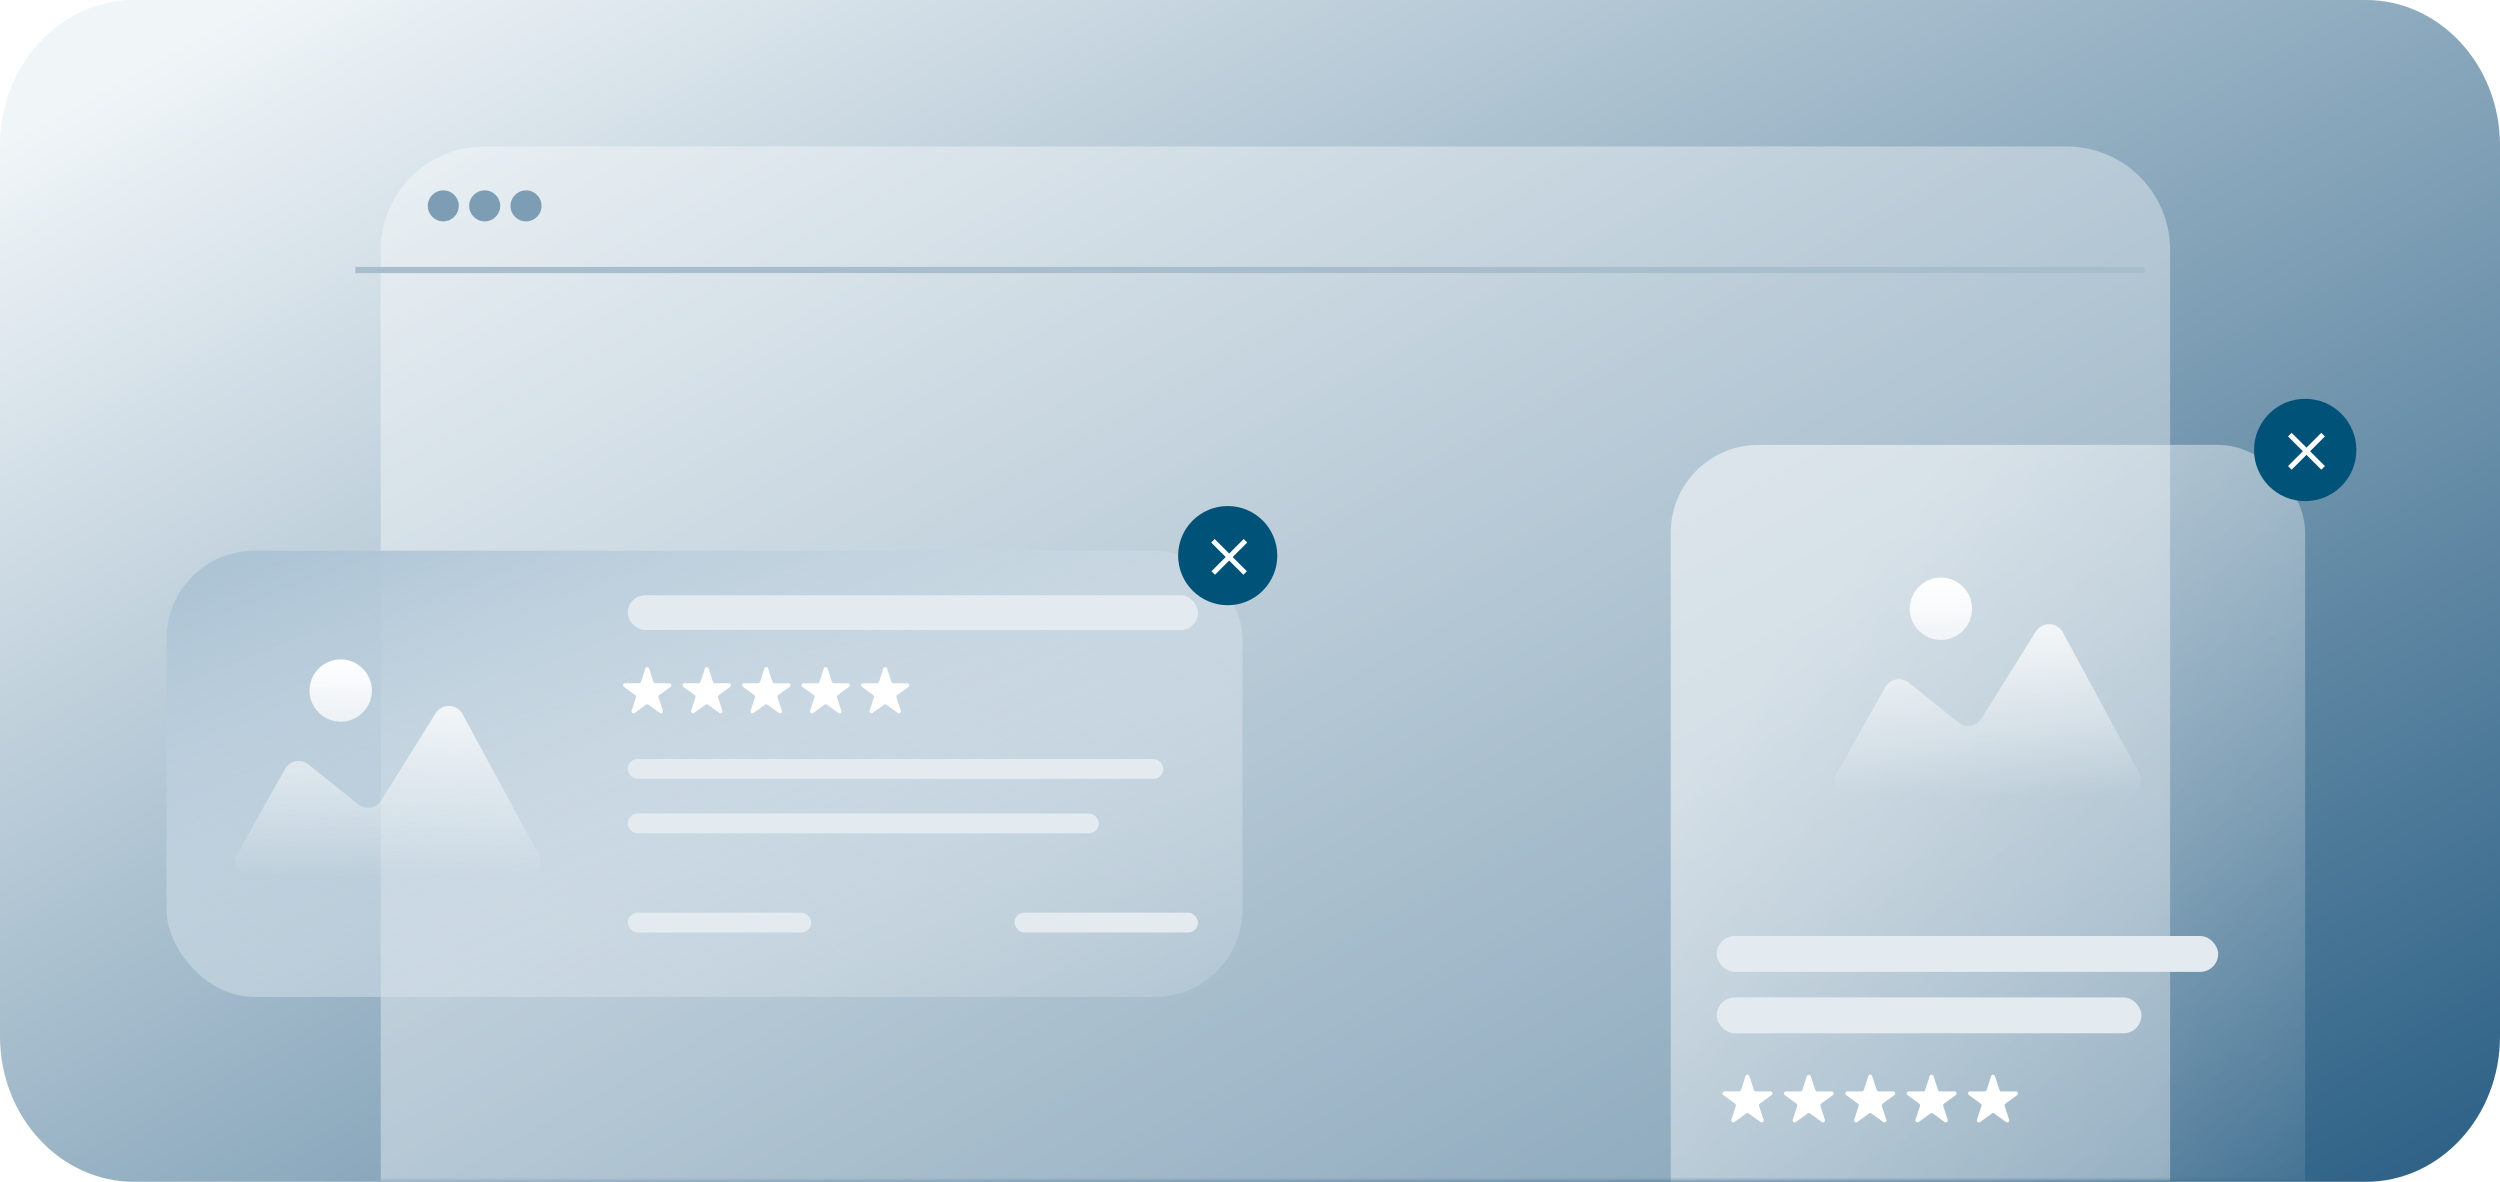 <svg width="275" height="130" viewBox="0 0 275 130" fill="none" xmlns="http://www.w3.org/2000/svg">
<path d="M0 16C0 7.163 6.611 0 14.765 0H260.235C268.389 0 275 7.163 275 16V114C275 122.837 268.389 130 260.235 130H14.765C6.611 130 0 122.837 0 114V16Z" fill="url(#paint0_linear_1332_15686)"/>
<mask id="mask0_1332_15686" style="mask-type:alpha" maskUnits="userSpaceOnUse" x="0" y="0" width="275" height="130">
<path d="M0 13.665C0 6.118 6.118 0 13.665 0H261.335C268.882 0 275 6.118 275 13.665V116.335C275 123.882 268.882 130 261.335 130H13.665C6.118 130 0 123.882 0 116.335V13.665Z" fill="white"/>
</mask>
<g mask="url(#mask0_1332_15686)">
<path d="M41.883 27.489C41.883 21.205 46.977 16.111 53.26 16.111H227.333C233.617 16.111 238.711 21.205 238.711 27.489V129.885H41.883V27.489Z" fill="white" fill-opacity="0.37"/>
<g filter="url(#filter0_b_1332_15686)">
<rect x="18.32" y="60.572" width="118.355" height="49.093" rx="9.661" fill="url(#paint1_linear_1332_15686)"/>
</g>
<path fill-rule="evenodd" clip-rule="evenodd" d="M40.905 75.962C40.905 77.847 39.362 79.39 37.476 79.39C35.59 79.39 34.047 77.847 34.047 75.962C34.047 74.076 35.59 72.533 37.476 72.533C39.362 72.533 40.905 74.076 40.905 75.962ZM41.933 88.047L47.916 78.465C48.619 77.35 50.248 77.402 50.882 78.55L59.248 93.996C59.865 95.145 59.042 96.533 57.739 96.533H27.55C27.251 96.535 26.956 96.457 26.696 96.308C26.436 96.159 26.221 95.944 26.071 95.684C25.921 95.425 25.843 95.13 25.844 94.831C25.845 94.531 25.925 94.237 26.076 93.979L31.356 84.585C31.478 84.367 31.646 84.179 31.848 84.033C32.05 83.887 32.282 83.787 32.526 83.739C32.771 83.692 33.023 83.698 33.265 83.759C33.507 83.819 33.733 83.931 33.928 84.088L39.413 88.476C40.202 89.11 41.385 88.922 41.933 88.047Z" fill="url(#paint2_linear_1332_15686)"/>
<ellipse cx="135.048" cy="61.119" rx="5.454" ry="5.455" fill="#005278"/>
<path d="M133.422 59.484L136.967 63.03" stroke="white" stroke-width="0.545"/>
<path d="M137 59.484L133.455 63.03" stroke="white" stroke-width="0.545"/>
<rect x="69.055" y="83.488" width="58.905" height="2.182" rx="1.091" fill="#E4EBF0"/>
<rect x="69.055" y="89.486" width="51.814" height="2.182" rx="1.091" fill="#E4EBF0"/>
<rect x="69.055" y="100.391" width="20.18" height="2.182" rx="1.091" fill="#E4EBF0"/>
<rect x="111.594" y="100.391" width="20.18" height="2.182" rx="1.091" fill="#E4EBF0"/>
<path d="M70.987 73.535C71.052 73.334 71.337 73.334 71.402 73.535L71.88 75.007C71.909 75.097 71.993 75.158 72.088 75.158H73.635C73.847 75.158 73.934 75.428 73.763 75.553L72.511 76.463C72.435 76.518 72.403 76.617 72.432 76.706L72.91 78.178C72.976 78.379 72.746 78.547 72.575 78.422L71.323 77.513C71.246 77.457 71.143 77.457 71.066 77.513L69.814 78.422C69.643 78.547 69.413 78.379 69.478 78.178L69.957 76.706C69.986 76.617 69.954 76.518 69.877 76.463L68.625 75.553C68.454 75.428 68.542 75.158 68.754 75.158H70.301C70.396 75.158 70.479 75.097 70.509 75.007L70.987 73.535Z" fill="white"/>
<path d="M77.534 73.535C77.599 73.334 77.883 73.334 77.949 73.535L78.427 75.007C78.456 75.097 78.54 75.158 78.635 75.158H80.182C80.394 75.158 80.481 75.428 80.31 75.553L79.058 76.463C78.982 76.518 78.95 76.617 78.979 76.706L79.457 78.178C79.523 78.379 79.293 78.547 79.121 78.422L77.87 77.513C77.793 77.457 77.689 77.457 77.613 77.513L76.361 78.422C76.19 78.547 75.96 78.379 76.025 78.178L76.504 76.706C76.533 76.617 76.501 76.518 76.424 76.463L75.172 75.553C75.001 75.428 75.089 75.158 75.3 75.158H76.848C76.942 75.158 77.026 75.097 77.055 75.007L77.534 73.535Z" fill="white"/>
<path d="M84.081 73.535C84.146 73.334 84.43 73.334 84.496 73.535L84.974 75.007C85.003 75.097 85.087 75.158 85.181 75.158H86.729C86.94 75.158 87.028 75.428 86.857 75.553L85.605 76.463C85.529 76.518 85.497 76.617 85.526 76.706L86.004 78.178C86.069 78.379 85.839 78.547 85.668 78.422L84.416 77.513C84.34 77.457 84.236 77.457 84.16 77.513L82.908 78.422C82.737 78.547 82.507 78.379 82.572 78.178L83.05 76.706C83.079 76.617 83.047 76.518 82.971 76.463L81.719 75.553C81.548 75.428 81.636 75.158 81.847 75.158H83.395C83.489 75.158 83.573 75.097 83.602 75.007L84.081 73.535Z" fill="white"/>
<path d="M90.62 73.535C90.685 73.334 90.969 73.334 91.035 73.535L91.513 75.007C91.542 75.097 91.626 75.158 91.72 75.158H93.268C93.479 75.158 93.567 75.428 93.396 75.553L92.144 76.463C92.068 76.518 92.036 76.617 92.065 76.706L92.543 78.178C92.609 78.379 92.378 78.547 92.207 78.422L90.955 77.513C90.879 77.457 90.775 77.457 90.699 77.513L89.447 78.422C89.276 78.547 89.046 78.379 89.111 78.178L89.589 76.706C89.619 76.617 89.587 76.518 89.51 76.463L88.258 75.553C88.087 75.428 88.175 75.158 88.386 75.158H89.934C90.028 75.158 90.112 75.097 90.141 75.007L90.62 73.535Z" fill="white"/>
<path d="M97.166 73.535C97.232 73.334 97.516 73.334 97.582 73.535L98.06 75.007C98.089 75.097 98.173 75.158 98.267 75.158H99.815C100.026 75.158 100.114 75.428 99.943 75.553L98.691 76.463C98.615 76.518 98.583 76.617 98.612 76.706L99.09 78.178C99.155 78.379 98.925 78.547 98.754 78.422L97.502 77.513C97.426 77.457 97.322 77.457 97.246 77.513L95.994 78.422C95.823 78.547 95.593 78.379 95.658 78.178L96.136 76.706C96.165 76.617 96.133 76.518 96.057 76.463L94.805 75.553C94.634 75.428 94.722 75.158 94.933 75.158H96.481C96.575 75.158 96.659 75.097 96.688 75.007L97.166 73.535Z" fill="white"/>
<rect x="69.055" y="65.482" width="62.722" height="3.818" rx="1.909" fill="#E4EBF0"/>
<line x1="39.086" y1="29.7" x2="235.914" y2="29.7" stroke="#A8BECD" stroke-width="0.683"/>
<circle cx="48.761" cy="22.646" r="1.707" fill="#7C9DB4"/>
<circle cx="53.316" cy="22.646" r="1.707" fill="#7C9DB4"/>
<circle cx="57.863" cy="22.646" r="1.707" fill="#7C9DB4"/>
<g filter="url(#filter1_b_1332_15686)">
<rect x="183.781" y="48.935" width="69.786" height="117.623" rx="9.661" fill="url(#paint3_linear_1332_15686)"/>
</g>
<path fill-rule="evenodd" clip-rule="evenodd" d="M216.928 66.962C216.928 68.847 215.385 70.39 213.5 70.39C211.614 70.39 210.071 68.847 210.071 66.962C210.071 65.076 211.614 63.533 213.5 63.533C215.385 63.533 216.928 65.076 216.928 66.962ZM217.957 79.047L223.94 69.465C224.642 68.35 226.271 68.402 226.905 69.55L235.271 84.996C235.888 86.145 235.065 87.533 233.762 87.533H203.574C203.274 87.535 202.98 87.457 202.72 87.308C202.46 87.159 202.244 86.944 202.094 86.684C201.945 86.425 201.866 86.13 201.867 85.831C201.868 85.531 201.948 85.237 202.1 84.979L207.38 75.585C207.501 75.367 207.669 75.179 207.871 75.033C208.073 74.887 208.305 74.787 208.55 74.739C208.795 74.692 209.047 74.698 209.289 74.759C209.531 74.819 209.757 74.931 209.951 75.088L215.437 79.476C216.225 80.11 217.408 79.922 217.957 79.047Z" fill="url(#paint4_linear_1332_15686)"/>
<path d="M192.006 118.38C192.074 118.172 192.367 118.172 192.435 118.38L192.928 119.898C192.958 119.991 193.045 120.054 193.142 120.054H194.739C194.957 120.054 195.048 120.333 194.871 120.461L193.579 121.4C193.501 121.457 193.468 121.559 193.498 121.652L193.991 123.17C194.059 123.378 193.821 123.55 193.645 123.422L192.353 122.483C192.274 122.426 192.167 122.426 192.088 122.483L190.796 123.422C190.62 123.55 190.382 123.378 190.45 123.17L190.943 121.652C190.973 121.559 190.94 121.457 190.862 121.4L189.57 120.461C189.393 120.333 189.484 120.054 189.702 120.054H191.299C191.396 120.054 191.483 119.991 191.513 119.898L192.006 118.38Z" fill="white"/>
<path d="M198.756 118.38C198.824 118.172 199.117 118.172 199.185 118.38L199.678 119.898C199.708 119.991 199.795 120.054 199.892 120.054H201.489C201.707 120.054 201.798 120.333 201.621 120.461L200.329 121.4C200.251 121.457 200.218 121.559 200.248 121.652L200.741 123.17C200.809 123.378 200.571 123.55 200.395 123.422L199.103 122.483C199.024 122.426 198.917 122.426 198.838 122.483L197.546 123.422C197.37 123.55 197.132 123.378 197.2 123.17L197.693 121.652C197.723 121.559 197.69 121.457 197.612 121.4L196.32 120.461C196.143 120.333 196.234 120.054 196.452 120.054H198.049C198.146 120.054 198.233 119.991 198.263 119.898L198.756 118.38Z" fill="white"/>
<path d="M205.514 118.38C205.582 118.172 205.875 118.172 205.942 118.38L206.436 119.898C206.466 119.991 206.552 120.054 206.65 120.054H208.247C208.465 120.054 208.556 120.333 208.379 120.461L207.087 121.4C207.008 121.457 206.975 121.559 207.006 121.652L207.499 123.17C207.566 123.378 207.329 123.55 207.153 123.422L205.861 122.483C205.782 122.426 205.675 122.426 205.596 122.483L204.304 123.422C204.128 123.55 203.89 123.378 203.958 123.17L204.451 121.652C204.481 121.559 204.448 121.457 204.369 121.4L203.077 120.461C202.901 120.333 202.992 120.054 203.21 120.054H204.807C204.904 120.054 204.991 119.991 205.021 119.898L205.514 118.38Z" fill="white"/>
<path d="M212.264 118.38C212.332 118.172 212.625 118.172 212.692 118.38L213.186 119.898C213.216 119.991 213.302 120.054 213.4 120.054H214.997C215.215 120.054 215.306 120.333 215.129 120.461L213.837 121.4C213.758 121.457 213.725 121.559 213.756 121.652L214.249 123.17C214.316 123.378 214.079 123.55 213.903 123.422L212.611 122.483C212.532 122.426 212.425 122.426 212.346 122.483L211.054 123.422C210.878 123.55 210.64 123.378 210.708 123.17L211.201 121.652C211.231 121.559 211.198 121.457 211.119 121.4L209.827 120.461C209.651 120.333 209.742 120.054 209.96 120.054H211.557C211.654 120.054 211.741 119.991 211.771 119.898L212.264 118.38Z" fill="white"/>
<path d="M219.022 118.38C219.089 118.172 219.383 118.172 219.45 118.38L219.944 119.898C219.974 119.991 220.06 120.054 220.158 120.054H221.755C221.973 120.054 222.064 120.333 221.887 120.461L220.595 121.4C220.516 121.457 220.483 121.559 220.513 121.652L221.007 123.17C221.074 123.378 220.837 123.55 220.66 123.422L219.368 122.483C219.29 122.426 219.183 122.426 219.104 122.483L217.812 123.422C217.635 123.55 217.398 123.378 217.465 123.17L217.959 121.652C217.989 121.559 217.956 121.457 217.877 121.4L216.585 120.461C216.409 120.333 216.499 120.054 216.717 120.054H218.314C218.412 120.054 218.498 119.991 218.529 119.898L219.022 118.38Z" fill="white"/>
<rect x="188.844" y="102.963" width="55.154" height="3.94" rx="1.97" fill="#E4EBF0"/>
<rect x="188.844" y="109.717" width="46.712" height="3.94" rx="1.97" fill="#E4EBF0"/>
<circle cx="253.573" cy="49.497" r="5.628" fill="#005278"/>
<path d="M251.883 47.809L255.541 51.467" stroke="white" stroke-width="0.563"/>
<path d="M255.539 47.809L251.881 51.467" stroke="white" stroke-width="0.563"/>
</g>
<defs>
<filter id="filter0_b_1332_15686" x="4.32" y="46.572" width="146.352" height="77.092" filterUnits="userSpaceOnUse" color-interpolation-filters="sRGB">
<feFlood flood-opacity="0" result="BackgroundImageFix"/>
<feGaussianBlur in="BackgroundImageFix" stdDeviation="7"/>
<feComposite in2="SourceAlpha" operator="in" result="effect1_backgroundBlur_1332_15686"/>
<feBlend mode="normal" in="SourceGraphic" in2="effect1_backgroundBlur_1332_15686" result="shape"/>
</filter>
<filter id="filter1_b_1332_15686" x="159.781" y="24.936" width="117.789" height="165.623" filterUnits="userSpaceOnUse" color-interpolation-filters="sRGB">
<feFlood flood-opacity="0" result="BackgroundImageFix"/>
<feGaussianBlur in="BackgroundImageFix" stdDeviation="12"/>
<feComposite in2="SourceAlpha" operator="in" result="effect1_backgroundBlur_1332_15686"/>
<feBlend mode="normal" in="SourceGraphic" in2="effect1_backgroundBlur_1332_15686" result="shape"/>
</filter>
<linearGradient id="paint0_linear_1332_15686" x1="111.661" y1="-48" x2="235.079" y2="174.959" gradientUnits="userSpaceOnUse">
<stop offset="0.006" stop-color="#F0F5F8"/>
<stop offset="1" stop-color="#19527A"/>
</linearGradient>
<linearGradient id="paint1_linear_1332_15686" x1="18.32" y1="65.353" x2="53.456" y2="156.048" gradientUnits="userSpaceOnUse">
<stop stop-color="#ADC4D5"/>
<stop offset="1" stop-color="white" stop-opacity="0"/>
</linearGradient>
<linearGradient id="paint2_linear_1332_15686" x1="42.65" y1="72.533" x2="42.65" y2="96.533" gradientUnits="userSpaceOnUse">
<stop stop-color="white"/>
<stop offset="1" stop-color="white" stop-opacity="0"/>
</linearGradient>
<linearGradient id="paint3_linear_1332_15686" x1="196.224" y1="72.589" x2="272.181" y2="134.252" gradientUnits="userSpaceOnUse">
<stop stop-color="white" stop-opacity="0.52"/>
<stop offset="1" stop-color="white" stop-opacity="0"/>
</linearGradient>
<linearGradient id="paint4_linear_1332_15686" x1="218.674" y1="63.533" x2="218.674" y2="87.533" gradientUnits="userSpaceOnUse">
<stop stop-color="white"/>
<stop offset="1" stop-color="white" stop-opacity="0"/>
</linearGradient>
</defs>
</svg>
